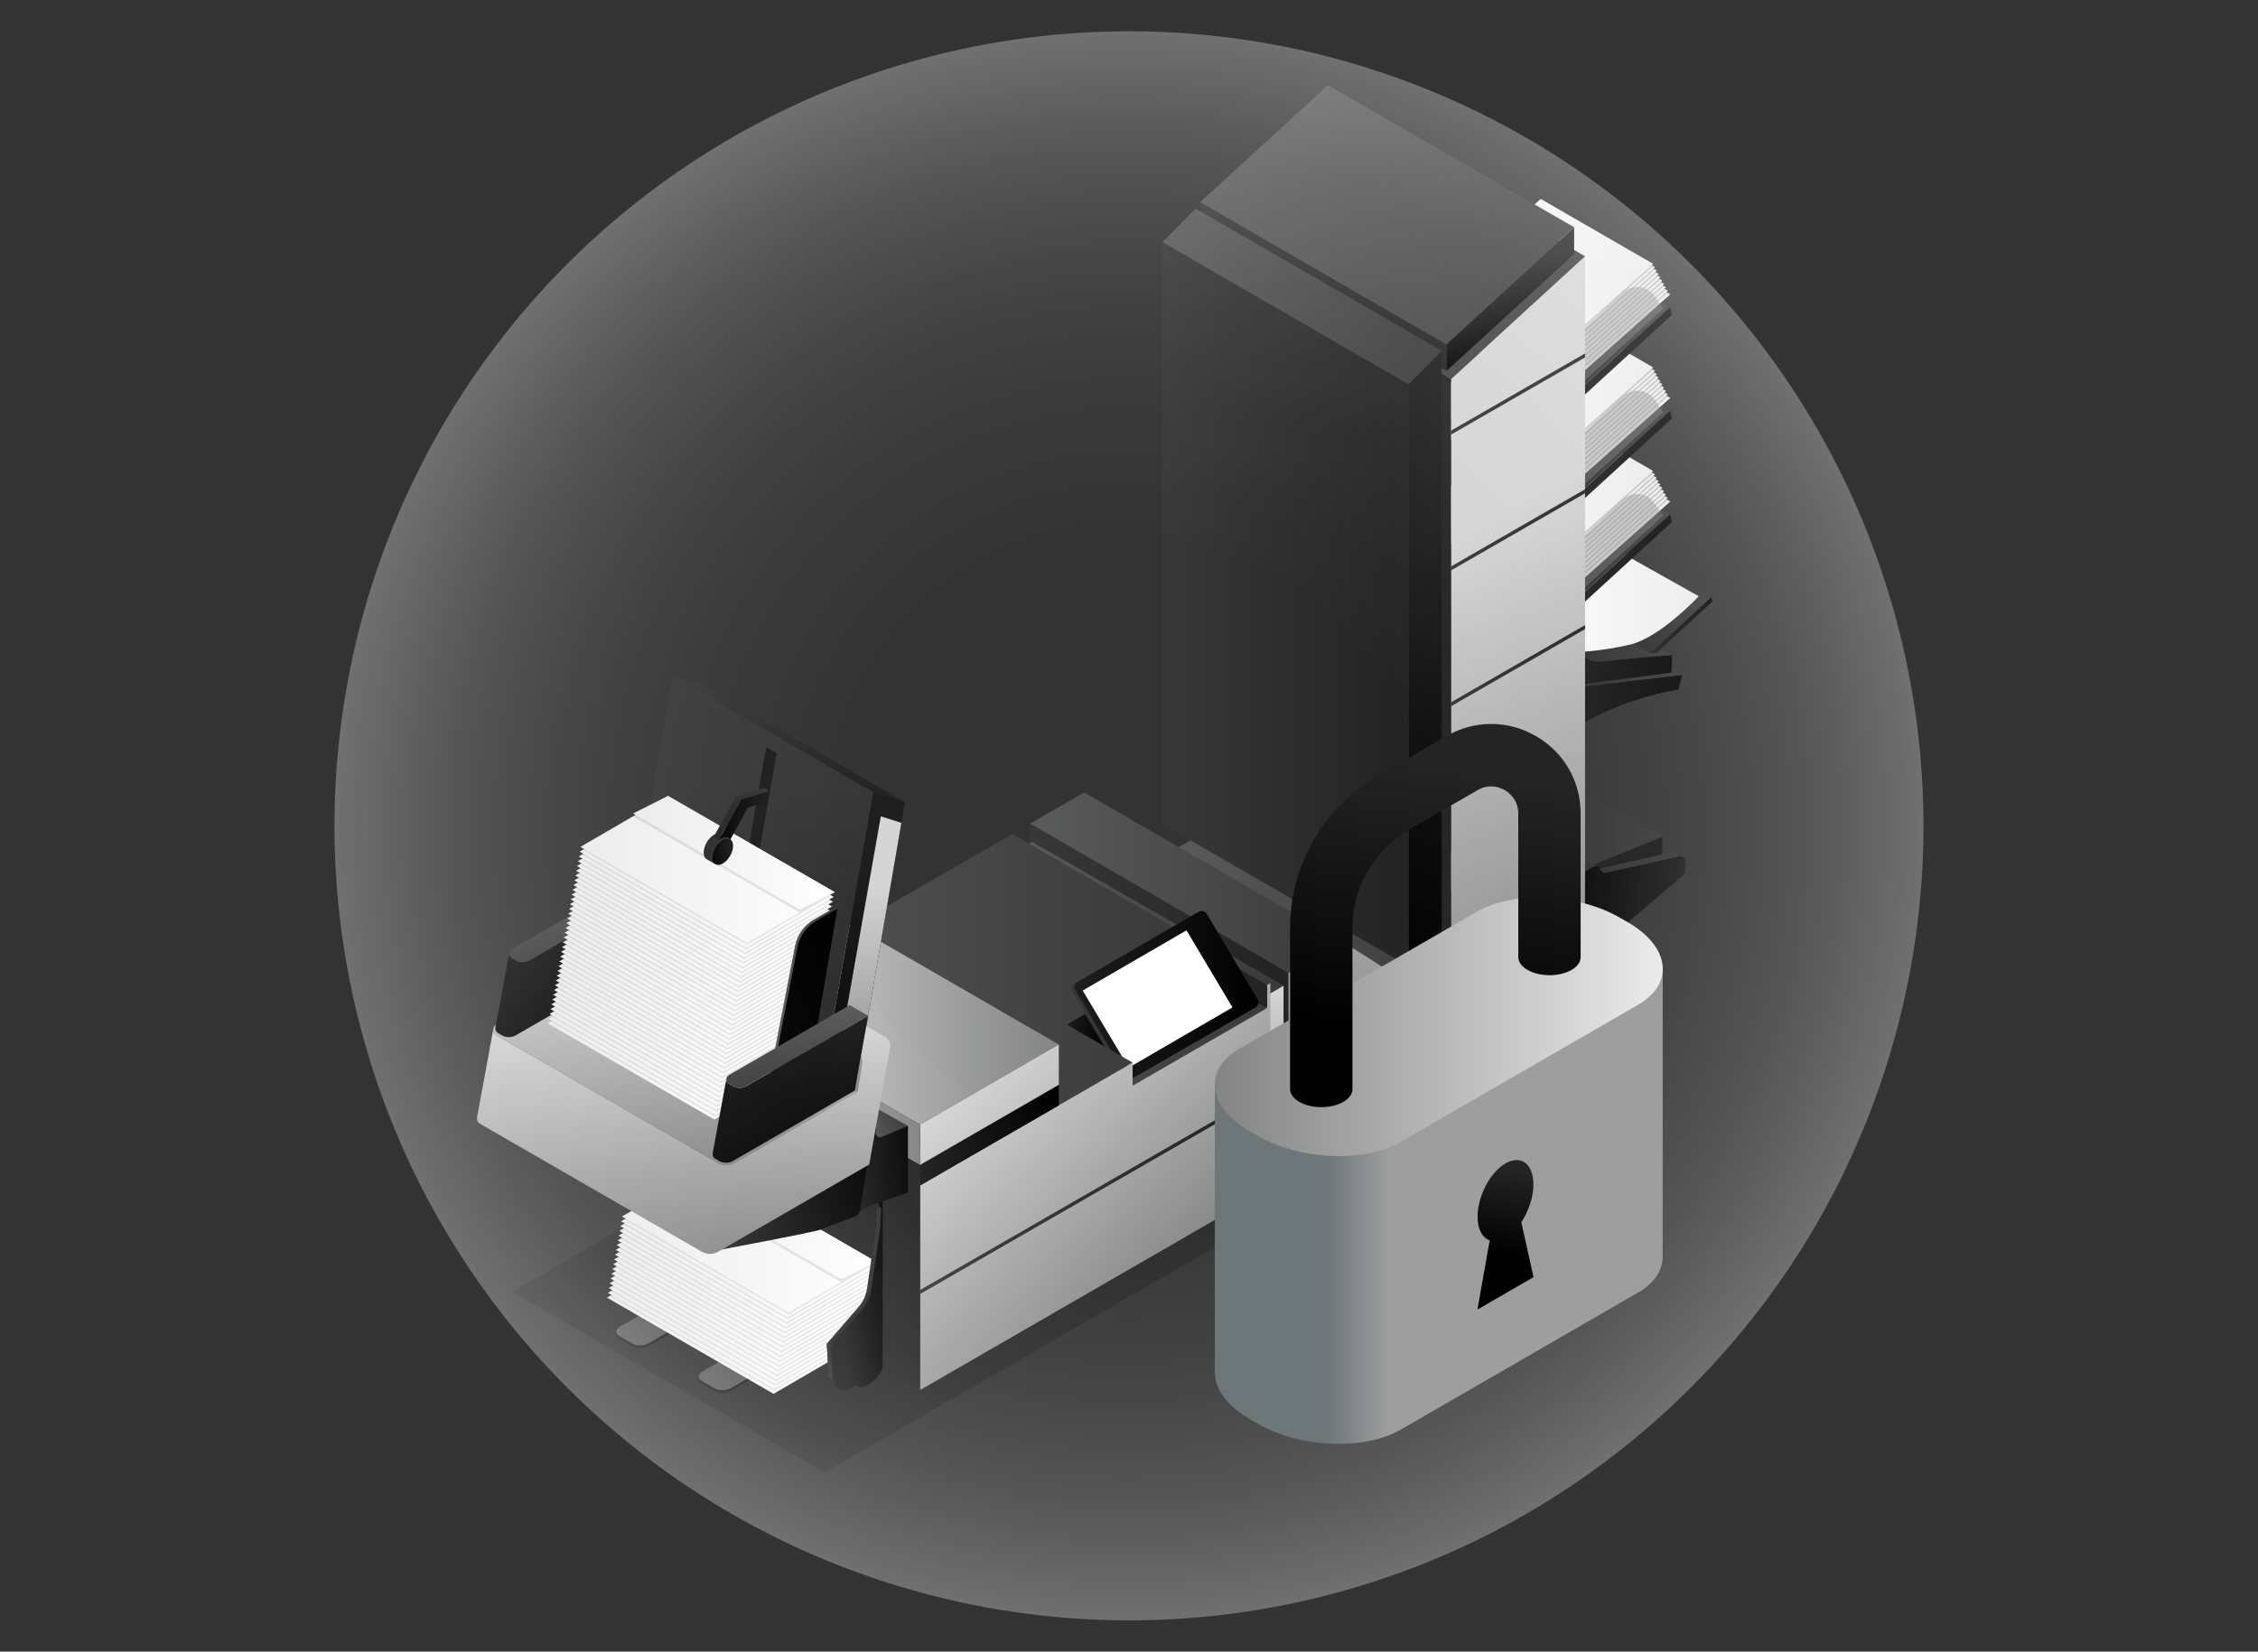 <?xml version="1.0" encoding="UTF-8"?><svg id="Layer_1" xmlns="http://www.w3.org/2000/svg" width="700" height="512" xmlns:xlink="http://www.w3.org/1999/xlink" viewBox="0 0 700 512"><rect x="0" y="0" width="700" height="512" fill="#333333" stroke="none"/><defs><style>.cls-1{fill:url(#linear-gradient-38);}.cls-1,.cls-2,.cls-3,.cls-4,.cls-5,.cls-6,.cls-7,.cls-8,.cls-9,.cls-10,.cls-11,.cls-12,.cls-13,.cls-14,.cls-15,.cls-16,.cls-17,.cls-18,.cls-19,.cls-20,.cls-21,.cls-22,.cls-23,.cls-24,.cls-25,.cls-26,.cls-27,.cls-28,.cls-29,.cls-30,.cls-31,.cls-32,.cls-33,.cls-34,.cls-35,.cls-36,.cls-37,.cls-38,.cls-39,.cls-40,.cls-41,.cls-42,.cls-43,.cls-44,.cls-45,.cls-46,.cls-47,.cls-48,.cls-49,.cls-50,.cls-51,.cls-52,.cls-53,.cls-54,.cls-55,.cls-56,.cls-57,.cls-58,.cls-59,.cls-60,.cls-61,.cls-62,.cls-63,.cls-64,.cls-65,.cls-66,.cls-67,.cls-68,.cls-69,.cls-70,.cls-71,.cls-72,.cls-73,.cls-74,.cls-75,.cls-76,.cls-77,.cls-78,.cls-79,.cls-80,.cls-81,.cls-82,.cls-83,.cls-84,.cls-85,.cls-86,.cls-87,.cls-88,.cls-89,.cls-90,.cls-91,.cls-92,.cls-93,.cls-94,.cls-95,.cls-96,.cls-97,.cls-98,.cls-99,.cls-100,.cls-101,.cls-102,.cls-103,.cls-104,.cls-105,.cls-106,.cls-107,.cls-108,.cls-109,.cls-110,.cls-111,.cls-112,.cls-113,.cls-114,.cls-115,.cls-116,.cls-117,.cls-118,.cls-119,.cls-120,.cls-121,.cls-122,.cls-123,.cls-124,.cls-125,.cls-126,.cls-127,.cls-128,.cls-129,.cls-130,.cls-131,.cls-132,.cls-133,.cls-134,.cls-135,.cls-136,.cls-137,.cls-138,.cls-139,.cls-140,.cls-141,.cls-142,.cls-143,.cls-144,.cls-145,.cls-146,.cls-147,.cls-148,.cls-149,.cls-150,.cls-151,.cls-152,.cls-153,.cls-154,.cls-155,.cls-156,.cls-157,.cls-158,.cls-159,.cls-160,.cls-161,.cls-162,.cls-163,.cls-164,.cls-165,.cls-166,.cls-167,.cls-168,.cls-169,.cls-170,.cls-171,.cls-172,.cls-173,.cls-174,.cls-175,.cls-176,.cls-177,.cls-178,.cls-179,.cls-180,.cls-181,.cls-182,.cls-183,.cls-184,.cls-185,.cls-186,.cls-187,.cls-188{stroke-width:0px;}.cls-2{fill:url(#linear-gradient-12);}.cls-3{fill:url(#linear-gradient-127);}.cls-4{fill:url(#linear-gradient-159);}.cls-5{fill:url(#linear-gradient-17);}.cls-6{fill:url(#linear-gradient-132);}.cls-7{fill:url(#linear-gradient-88);}.cls-8{fill:url(#linear-gradient-19);}.cls-9{fill:url(#linear-gradient-33);}.cls-10{fill:url(#linear-gradient);}.cls-11{fill:url(#linear-gradient-175);}.cls-12{fill:url(#linear-gradient-62);}.cls-13{fill:url(#linear-gradient-137);}.cls-14{fill:url(#linear-gradient-92);}.cls-15{fill:url(#linear-gradient-98);}.cls-16{fill:url(#linear-gradient-139);}.cls-17{fill:url(#linear-gradient-67);}.cls-18{fill:url(#linear-gradient-167);}.cls-19{fill:url(#linear-gradient-153);}.cls-20{fill:url(#linear-gradient-57);}.cls-21{fill:url(#linear-gradient-138);}.cls-22{fill:url(#linear-gradient-149);}.cls-23{fill:url(#linear-gradient-21);}.cls-24{fill:url(#linear-gradient-6);}.cls-25{fill:url(#linear-gradient-157);}.cls-26{fill:url(#linear-gradient-76);}.cls-27{fill:url(#linear-gradient-181);}.cls-28{fill:url(#linear-gradient-124);}.cls-29{fill:url(#linear-gradient-160);}.cls-30{fill:url(#linear-gradient-136);}.cls-31{fill:url(#linear-gradient-42);}.cls-33{fill:url(#linear-gradient-104);}.cls-34{fill:url(#linear-gradient-95);}.cls-35{fill:url(#linear-gradient-15);}.cls-36{fill:url(#linear-gradient-11);}.cls-37{fill:url(#linear-gradient-106);}.cls-38{fill:url(#linear-gradient-101);}.cls-39{fill:url(#linear-gradient-81);}.cls-40{fill:url(#linear-gradient-73);}.cls-41{fill:url(#linear-gradient-91);}.cls-42{fill:url(#linear-gradient-151);}.cls-43{fill:url(#linear-gradient-5);}.cls-44{fill:#7f7f7f;opacity:.4;}.cls-45{fill:url(#linear-gradient-164);}.cls-46{fill:url(#linear-gradient-133);}.cls-47{fill:url(#linear-gradient-179);}.cls-48{fill:url(#linear-gradient-31);}.cls-49{fill:url(#linear-gradient-103);}.cls-50{fill:url(#linear-gradient-71);}.cls-51{fill:url(#linear-gradient-58);}.cls-52{fill:url(#linear-gradient-63);}.cls-53{fill:url(#linear-gradient-154);}.cls-54{fill:url(#linear-gradient-34);}.cls-55{opacity:.2;}.cls-56{fill:url(#linear-gradient-122);}.cls-57{fill:url(#linear-gradient-96);}.cls-58{fill:url(#linear-gradient-170);}.cls-59{fill:url(#linear-gradient-165);}.cls-60{fill:url(#linear-gradient-130);}.cls-61{fill:url(#linear-gradient-120);}.cls-62{fill:url(#linear-gradient-41);}.cls-63{fill:url(#linear-gradient-89);}.cls-64{fill:url(#linear-gradient-40);}.cls-65{fill:url(#linear-gradient-147);}.cls-66{fill:url(#linear-gradient-66);}.cls-67{fill:url(#linear-gradient-126);}.cls-68{fill:url(#linear-gradient-13);}.cls-69{fill:url(#linear-gradient-23);}.cls-70{fill:url(#linear-gradient-25);}.cls-71{fill:url(#linear-gradient-43);}.cls-72{fill:url(#linear-gradient-16);}.cls-73{fill:url(#linear-gradient-22);}.cls-74{fill:url(#linear-gradient-54);}.cls-75{fill:url(#linear-gradient-55);}.cls-76{fill:#fff;}.cls-77{fill:url(#linear-gradient-110);}.cls-78{fill:url(#linear-gradient-141);}.cls-79{fill:url(#linear-gradient-35);}.cls-80{fill:url(#linear-gradient-50);}.cls-81{fill:url(#linear-gradient-32);}.cls-82{fill:url(#linear-gradient-60);}.cls-83{fill:url(#linear-gradient-59);}.cls-84{fill:url(#linear-gradient-20);}.cls-85{fill:url(#linear-gradient-14);}.cls-86{fill:url(#linear-gradient-2);}.cls-87{fill:url(#linear-gradient-156);}.cls-88{fill:url(#linear-gradient-146);}.cls-89{fill:url(#linear-gradient-52);}.cls-90{fill:url(#linear-gradient-45);}.cls-91{fill:url(#linear-gradient-93);}.cls-92{fill:url(#linear-gradient-172);}.cls-93{fill:url(#linear-gradient-163);}.cls-94{fill:url(#linear-gradient-7);}.cls-95{fill:url(#linear-gradient-39);}.cls-96{fill:url(#linear-gradient-3);}.cls-97{fill:url(#linear-gradient-148);}.cls-98{fill:url(#linear-gradient-77);}.cls-99{fill:url(#linear-gradient-119);}.cls-100{fill:url(#linear-gradient-69);}.cls-189{opacity:.1;}.cls-101{fill:url(#linear-gradient-143);}.cls-102{fill:url(#linear-gradient-125);}.cls-103{fill:url(#linear-gradient-94);}.cls-104{fill:url(#linear-gradient-9);}.cls-105{fill:url(#linear-gradient-27);}.cls-106{fill:url(#radial-gradient);}.cls-107{fill:url(#linear-gradient-134);}.cls-108{fill:url(#linear-gradient-152);}.cls-109{fill:url(#linear-gradient-100);}.cls-110{fill:url(#linear-gradient-162);}.cls-111{fill:url(#linear-gradient-131);}.cls-112{fill:url(#linear-gradient-183);}.cls-113{fill:url(#linear-gradient-82);}.cls-114{fill:url(#linear-gradient-105);}.cls-115{fill:url(#linear-gradient-83);}.cls-116{fill:url(#linear-gradient-142);}.cls-117{fill:url(#linear-gradient-155);}.cls-118{fill:url(#linear-gradient-53);}.cls-119{fill:url(#linear-gradient-90);}.cls-120{fill:url(#linear-gradient-178);}.cls-121{fill:url(#linear-gradient-117);}.cls-122{fill:url(#linear-gradient-85);}.cls-123{fill:url(#linear-gradient-65);}.cls-124{fill:url(#linear-gradient-36);}.cls-125{fill:url(#linear-gradient-180);}.cls-126{fill:url(#linear-gradient-48);}.cls-127{fill:url(#linear-gradient-49);}.cls-128{fill:url(#linear-gradient-161);}.cls-129{fill:url(#linear-gradient-8);}.cls-130{fill:url(#linear-gradient-47);}.cls-131{fill:url(#linear-gradient-173);}.cls-132{fill:url(#linear-gradient-24);}.cls-133{fill:url(#linear-gradient-26);}.cls-134{fill:url(#linear-gradient-61);}.cls-135{fill:url(#linear-gradient-114);}.cls-136{fill:url(#linear-gradient-18);}.cls-137{fill:url(#linear-gradient-51);}.cls-138{fill:url(#linear-gradient-30);}.cls-139{fill:url(#linear-gradient-121);}.cls-140{fill:url(#linear-gradient-44);}.cls-141{fill:url(#linear-gradient-84);}.cls-142{fill:url(#linear-gradient-97);}.cls-143{fill:url(#linear-gradient-68);}.cls-144{fill:url(#linear-gradient-129);}.cls-145{fill:url(#linear-gradient-72);}.cls-146{fill:url(#linear-gradient-29);}.cls-147{fill:url(#linear-gradient-46);}.cls-148{fill:url(#linear-gradient-140);}.cls-149{fill:url(#linear-gradient-168);}.cls-150{fill:url(#linear-gradient-171);}.cls-151{fill:url(#linear-gradient-64);}.cls-152{fill:url(#linear-gradient-107);}.cls-153{fill:url(#linear-gradient-109);}.cls-154{fill:url(#linear-gradient-145);}.cls-155{fill:url(#linear-gradient-113);}.cls-156{fill:url(#linear-gradient-182);}.cls-157{fill:url(#linear-gradient-28);}.cls-158{fill:url(#linear-gradient-56);}.cls-159{fill:url(#linear-gradient-99);}.cls-160{fill:url(#linear-gradient-10);}.cls-161{fill:url(#linear-gradient-150);}.cls-162{fill:url(#linear-gradient-174);}.cls-163{fill:url(#linear-gradient-87);}.cls-164{fill:url(#linear-gradient-70);}.cls-165{fill:url(#linear-gradient-78);}.cls-166{fill:url(#linear-gradient-86);}.cls-167{fill:url(#linear-gradient-74);}.cls-168{fill:url(#linear-gradient-177);}.cls-169{fill:url(#linear-gradient-169);}.cls-170{fill:url(#linear-gradient-102);}.cls-171{fill:url(#linear-gradient-4);}.cls-172{fill:url(#linear-gradient-118);}.cls-173{fill:url(#linear-gradient-112);}.cls-174{fill:url(#linear-gradient-123);}.cls-175{fill:url(#linear-gradient-176);}.cls-176{fill:url(#linear-gradient-128);}.cls-177{fill:url(#linear-gradient-37);}.cls-178{fill:url(#linear-gradient-166);}.cls-179{fill:url(#linear-gradient-80);}.cls-180{fill:url(#linear-gradient-115);}.cls-181{fill:url(#linear-gradient-135);}.cls-182{fill:url(#linear-gradient-158);}.cls-183{fill:url(#linear-gradient-116);}.cls-184{fill:url(#linear-gradient-79);}.cls-185{fill:url(#linear-gradient-111);}.cls-186{fill:url(#linear-gradient-108);}.cls-187{fill:url(#linear-gradient-144);}.cls-188{fill:url(#linear-gradient-75);}</style><linearGradient id="linear-gradient" x1="481.13" y1="1193.02" x2="521.48" y2="1193.02" gradientTransform="translate(0 -690.07) rotate(-30) scale(1.15 .87) skewX(-23.41)" gradientUnits="userSpaceOnUse"><stop offset="0" stop-color="#1e1e1f"/><stop offset="1" stop-color="#000"/></linearGradient><linearGradient id="linear-gradient-2" x1="448.27" y1="202.08" x2="521.48" y2="202.08" gradientUnits="userSpaceOnUse"><stop offset=".07" stop-color="#242425"/><stop offset="1" stop-color="#383839"/></linearGradient><linearGradient id="linear-gradient-3" x1="464.36" y1="195.12" x2="518.39" y2="195.12" xlink:href="#linear-gradient-2"/><linearGradient id="linear-gradient-4" x1="481.01" y1="1181.29" x2="518.39" y2="1181.29" xlink:href="#linear-gradient"/><linearGradient id="linear-gradient-5" x1="392.21" y1="245.04" x2="515.29" y2="245.04" xlink:href="#linear-gradient-2"/><linearGradient id="linear-gradient-6" x1="485.17" y1="265.19" x2="547.8" y2="332.29" gradientTransform="matrix(1,0,0,1,0,0)" xlink:href="#linear-gradient"/><linearGradient id="linear-gradient-7" x1="392.21" y1="260.03" x2="472.26" y2="260.03" gradientUnits="userSpaceOnUse"><stop offset="0" stop-color="#d5d5d5"/><stop offset="1" stop-color="#838484"/></linearGradient><linearGradient id="linear-gradient-8" x1="521.44" y1="265.33" x2="471.91" y2="293.92" gradientUnits="userSpaceOnUse"><stop offset="0" stop-color="#383839"/><stop offset=".93" stop-color="#242425"/></linearGradient><linearGradient id="linear-gradient-9" x1="522.36" y1="1288.22" x2="480.72" y2="1288.22" gradientTransform="translate(0 -719.22) rotate(-30) scale(1.15 .87) skewX(-23.41)" xlink:href="#linear-gradient"/><linearGradient id="linear-gradient-10" x1="192.75" y1="417.02" x2="238.88" y2="390.38" gradientTransform="matrix(1,0,0,1,0,0)" xlink:href="#linear-gradient"/><linearGradient id="linear-gradient-11" x1="192.74" y1="416.1" x2="238.88" y2="389.45" gradientUnits="userSpaceOnUse"><stop offset="0" stop-color="#5a5b5b"/><stop offset="1" stop-color="#3a3a3a"/></linearGradient><linearGradient id="linear-gradient-12" x1="218.31" y1="430.9" x2="264.44" y2="404.26" gradientTransform="matrix(1,0,0,1,0,0)" xlink:href="#linear-gradient"/><linearGradient id="linear-gradient-13" x1="218.3" y1="429.97" x2="264.44" y2="403.33" xlink:href="#linear-gradient-11"/><linearGradient id="linear-gradient-14" x1="364.11" y1="284.85" x2="449.82" y2="284.85" xlink:href="#linear-gradient-11"/><linearGradient id="linear-gradient-15" x1="511.58" y1="193.76" x2="530.84" y2="193.76" gradientTransform="matrix(1,0,0,1,0,0)" xlink:href="#linear-gradient"/><linearGradient id="linear-gradient-16" x1="490" y1="196.13" x2="525.17" y2="175.82" xlink:href="#linear-gradient-2"/><linearGradient id="linear-gradient-17" x1="468.97" y1="186.27" x2="526.63" y2="186.27" gradientUnits="userSpaceOnUse"><stop offset="0" stop-color="#fff"/><stop offset="1" stop-color="#ebebeb"/></linearGradient><linearGradient id="linear-gradient-18" x1="484.9" y1="1158.02" x2="518.29" y2="1158.02" xlink:href="#linear-gradient"/><linearGradient id="linear-gradient-19" x1="459.54" y1="180.7" x2="512.4" y2="150.17" xlink:href="#linear-gradient-2"/><linearGradient id="linear-gradient-20" x1="447.28" y1="161.27" x2="517.81" y2="161.27" xlink:href="#linear-gradient-17"/><linearGradient id="linear-gradient-21" x1="446.53" y1="160.12" x2="517.06" y2="160.12" xlink:href="#linear-gradient-17"/><linearGradient id="linear-gradient-22" x1="445.96" y1="159.08" x2="516.49" y2="159.08" xlink:href="#linear-gradient-17"/><linearGradient id="linear-gradient-23" x1="445.4" y1="158.05" x2="515.92" y2="158.05" xlink:href="#linear-gradient-17"/><linearGradient id="linear-gradient-24" x1="444.83" y1="157.01" x2="515.36" y2="157.01" xlink:href="#linear-gradient-17"/><linearGradient id="linear-gradient-25" x1="444.26" y1="155.97" x2="514.79" y2="155.97" xlink:href="#linear-gradient-17"/><linearGradient id="linear-gradient-26" x1="443.69" y1="154.94" x2="514.22" y2="154.94" xlink:href="#linear-gradient-17"/><linearGradient id="linear-gradient-27" x1="443.13" y1="153.9" x2="513.65" y2="153.9" xlink:href="#linear-gradient-17"/><linearGradient id="linear-gradient-28" x1="442.56" y1="152.86" x2="513.09" y2="152.86" xlink:href="#linear-gradient-17"/><linearGradient id="linear-gradient-29" x1="441.99" y1="151.83" x2="512.52" y2="151.83" xlink:href="#linear-gradient-17"/><linearGradient id="linear-gradient-30" x1="484.9" y1="1125.91" x2="518.29" y2="1125.91" xlink:href="#linear-gradient"/><linearGradient id="linear-gradient-31" x1="459.54" y1="148.59" x2="512.4" y2="118.07" xlink:href="#linear-gradient-2"/><linearGradient id="linear-gradient-32" x1="447.28" y1="129.16" x2="517.81" y2="129.16" xlink:href="#linear-gradient-17"/><linearGradient id="linear-gradient-33" x1="446.53" y1="128.01" x2="517.06" y2="128.01" xlink:href="#linear-gradient-17"/><linearGradient id="linear-gradient-34" x1="445.96" y1="126.98" x2="516.49" y2="126.98" xlink:href="#linear-gradient-17"/><linearGradient id="linear-gradient-35" x1="445.4" y1="125.94" x2="515.92" y2="125.94" xlink:href="#linear-gradient-17"/><linearGradient id="linear-gradient-36" x1="444.83" y1="124.9" x2="515.36" y2="124.9" xlink:href="#linear-gradient-17"/><linearGradient id="linear-gradient-37" x1="444.26" y1="123.87" x2="514.79" y2="123.87" xlink:href="#linear-gradient-17"/><linearGradient id="linear-gradient-38" x1="443.69" y1="122.83" x2="514.22" y2="122.83" xlink:href="#linear-gradient-17"/><linearGradient id="linear-gradient-39" x1="443.13" y1="121.79" x2="513.65" y2="121.79" xlink:href="#linear-gradient-17"/><linearGradient id="linear-gradient-40" x1="442.56" y1="120.76" x2="513.09" y2="120.76" xlink:href="#linear-gradient-17"/><linearGradient id="linear-gradient-41" x1="441.99" y1="119.72" x2="512.52" y2="119.72" xlink:href="#linear-gradient-17"/><linearGradient id="linear-gradient-42" x1="484.9" y1="1093.81" x2="518.29" y2="1093.81" xlink:href="#linear-gradient"/><linearGradient id="linear-gradient-43" x1="459.54" y1="116.48" x2="512.4" y2="85.96" xlink:href="#linear-gradient-2"/><linearGradient id="linear-gradient-44" x1="447.28" y1="97.05" x2="517.81" y2="97.05" xlink:href="#linear-gradient-17"/><linearGradient id="linear-gradient-45" x1="446.53" y1="95.91" x2="517.06" y2="95.91" xlink:href="#linear-gradient-17"/><linearGradient id="linear-gradient-46" x1="445.96" y1="94.87" x2="516.49" y2="94.87" xlink:href="#linear-gradient-17"/><linearGradient id="linear-gradient-47" x1="445.4" y1="93.83" x2="515.92" y2="93.83" xlink:href="#linear-gradient-17"/><linearGradient id="linear-gradient-48" x1="444.83" y1="92.8" x2="515.36" y2="92.8" xlink:href="#linear-gradient-17"/><linearGradient id="linear-gradient-49" x1="444.26" y1="91.76" x2="514.79" y2="91.76" xlink:href="#linear-gradient-17"/><linearGradient id="linear-gradient-50" x1="443.69" y1="90.72" x2="514.22" y2="90.72" xlink:href="#linear-gradient-17"/><linearGradient id="linear-gradient-51" x1="443.13" y1="89.69" x2="513.65" y2="89.69" xlink:href="#linear-gradient-17"/><linearGradient id="linear-gradient-52" x1="442.56" y1="88.65" x2="513.09" y2="88.65" xlink:href="#linear-gradient-17"/><linearGradient id="linear-gradient-53" x1="441.99" y1="87.62" x2="512.52" y2="87.62" xlink:href="#linear-gradient-17"/><linearGradient id="linear-gradient-54" x1="422.84" y1="181.71" x2="495.84" y2="312.91" xlink:href="#linear-gradient-7"/><linearGradient id="linear-gradient-55" x1="319.33" y1="310.17" x2="399.39" y2="310.17" xlink:href="#linear-gradient-8"/><linearGradient id="linear-gradient-56" x1="319.33" y1="273.61" x2="416.16" y2="273.61" xlink:href="#linear-gradient-11"/><linearGradient id="linear-gradient-57" x1="393.8" y1="306.96" x2="396.2" y2="363.88" xlink:href="#linear-gradient-7"/><linearGradient id="linear-gradient-58" x1="392.18" y1="335.6" x2="397.91" y2="335.6" xlink:href="#linear-gradient-8"/><linearGradient id="linear-gradient-59" x1="314.22" y1="284.93" x2="397.91" y2="284.93" xlink:href="#linear-gradient-11"/><linearGradient id="linear-gradient-60" x1="271.07" y1="301.41" x2="392.86" y2="301.41" xlink:href="#linear-gradient-11"/><linearGradient id="linear-gradient-61" x1="312.8" y1="285.79" x2="392.86" y2="285.79" xlink:href="#linear-gradient-8"/><linearGradient id="linear-gradient-62" x1="312.8" y1="281.94" x2="393.82" y2="281.94" xlink:href="#linear-gradient-11"/><linearGradient id="linear-gradient-63" x1="332.03" y1="308.87" x2="389.06" y2="308.87" xlink:href="#linear-gradient-8"/><linearGradient id="linear-gradient-64" x1="333.08" y1="308.35" x2="390.11" y2="308.35" gradientTransform="matrix(1,0,0,1,0,0)" xlink:href="#linear-gradient"/><linearGradient id="linear-gradient-65" x1="205.16" y1="313.01" x2="363.51" y2="313.01" xlink:href="#linear-gradient-11"/><linearGradient id="linear-gradient-66" x1="305.43" y1="331.32" x2="363.91" y2="393.97" xlink:href="#linear-gradient-7"/><linearGradient id="linear-gradient-67" x1="369.76" y1="188.81" x2="449.82" y2="188.81" xlink:href="#linear-gradient-8"/><linearGradient id="linear-gradient-68" x1="369.76" y1="75.36" x2="491.38" y2="75.36" xlink:href="#linear-gradient-11"/><linearGradient id="linear-gradient-69" x1="466.03" y1="88.84" x2="473.05" y2="101.46" gradientTransform="matrix(1,0,0,1,0,0)" xlink:href="#linear-gradient"/><linearGradient id="linear-gradient-70" x1="372.08" y1="88.84" x2="448.39" y2="88.84" xlink:href="#linear-gradient-8"/><linearGradient id="linear-gradient-71" x1="372.08" y1="66.56" x2="488" y2="66.56" xlink:href="#linear-gradient-11"/><linearGradient id="linear-gradient-72" x1="425.25" y1="174.38" x2="486.24" y2="283.98" gradientTransform="matrix(1,0,0,1,0,0)" xlink:href="#linear-gradient"/><linearGradient id="linear-gradient-73" x1="360.37" y1="187.3" x2="436.68" y2="187.3" xlink:href="#linear-gradient-8"/><linearGradient id="linear-gradient-74" x1="360.37" y1="91.9" x2="446.95" y2="91.9" xlink:href="#linear-gradient-11"/><linearGradient id="linear-gradient-75" x1="285.22" y1="369.25" x2="393.83" y2="369.25" xlink:href="#linear-gradient-8"/><linearGradient id="linear-gradient-76" x1="449.82" y1="122.15" x2="491.38" y2="122.15" xlink:href="#linear-gradient-8"/><linearGradient id="linear-gradient-77" x1="449.82" y1="164.26" x2="491.38" y2="164.26" xlink:href="#linear-gradient-8"/><linearGradient id="linear-gradient-78" x1="449.82" y1="206.37" x2="491.38" y2="206.37" xlink:href="#linear-gradient-8"/><linearGradient id="linear-gradient-79" x1="399.39" y1="320.8" x2="444.16" y2="320.8" xlink:href="#linear-gradient-8"/><linearGradient id="linear-gradient-80" x1="205.16" y1="331.94" x2="328.24" y2="331.94" xlink:href="#linear-gradient-8"/><linearGradient id="linear-gradient-81" x1="205.16" y1="325.43" x2="328.24" y2="325.43" xlink:href="#linear-gradient-8"/><linearGradient id="linear-gradient-82" x1="285.22" y1="351.8" x2="328.24" y2="351.8" gradientTransform="matrix(1,0,0,1,0,0)" xlink:href="#linear-gradient"/><linearGradient id="linear-gradient-83" x1="205.16" y1="372.83" x2="285.22" y2="372.83" gradientUnits="userSpaceOnUse"><stop offset="0" stop-color="#383839"/><stop offset="1" stop-color="#272728"/></linearGradient><linearGradient id="linear-gradient-84" x1="205.16" y1="313.09" x2="328.24" y2="313.09" gradientUnits="userSpaceOnUse"><stop offset="0" stop-color="#ebebeb"/><stop offset="1" stop-color="#838484"/></linearGradient><linearGradient id="linear-gradient-85" x1="299.96" y1="335.2" x2="362.59" y2="402.31" xlink:href="#linear-gradient-7"/><linearGradient id="linear-gradient-86" x1="205.16" y1="331.76" x2="285.22" y2="331.76" xlink:href="#linear-gradient-7"/><linearGradient id="linear-gradient-87" x1="330.69" y1="319.34" x2="342.34" y2="319.34" gradientTransform="matrix(1,0,0,1,0,0)" xlink:href="#linear-gradient"/><linearGradient id="linear-gradient-88" x1="203.57" y1="363.67" x2="211.55" y2="395.05" xlink:href="#linear-gradient-83"/><linearGradient id="linear-gradient-89" x1="202.27" y1="343.05" x2="211.72" y2="380.18" xlink:href="#linear-gradient-83"/><linearGradient id="linear-gradient-90" x1="197.16" y1="389.45" x2="201.84" y2="386.74" xlink:href="#linear-gradient-83"/><linearGradient id="linear-gradient-91" x1="212.63" y1="335.74" x2="215.41" y2="334.13" xlink:href="#linear-gradient-11"/><linearGradient id="linear-gradient-92" x1="212.18" y1="336.21" x2="213.34" y2="335.54" xlink:href="#linear-gradient-83"/><linearGradient id="linear-gradient-93" x1="213.39" y1="336.89" x2="214.31" y2="340.5" xlink:href="#linear-gradient-83"/><linearGradient id="linear-gradient-94" x1="199.8" y1="1362.06" x2="215.9" y2="1362.06" gradientTransform="translate(0 -874) rotate(-30) scale(1.15 .87) skewX(-23.41)" xlink:href="#linear-gradient"/><linearGradient id="linear-gradient-95" x1="188.16" y1="409.27" x2="266.97" y2="409.27" gradientUnits="userSpaceOnUse"><stop offset="0" stop-color="#ebebeb"/><stop offset="1" stop-color="#fff"/></linearGradient><linearGradient id="linear-gradient-96" x1="188.44" y1="407.79" x2="267.24" y2="407.79" xlink:href="#linear-gradient-95"/><linearGradient id="linear-gradient-97" x1="188.71" y1="406.31" x2="267.52" y2="406.31" xlink:href="#linear-gradient-95"/><linearGradient id="linear-gradient-98" x1="188.99" y1="404.83" x2="267.79" y2="404.83" xlink:href="#linear-gradient-95"/><linearGradient id="linear-gradient-99" x1="189.26" y1="403.35" x2="268.06" y2="403.35" xlink:href="#linear-gradient-95"/><linearGradient id="linear-gradient-100" x1="189.53" y1="401.88" x2="268.34" y2="401.88" xlink:href="#linear-gradient-95"/><linearGradient id="linear-gradient-101" x1="189.8" y1="400.4" x2="268.6" y2="400.4" xlink:href="#linear-gradient-95"/><linearGradient id="linear-gradient-102" x1="190.07" y1="398.92" x2="268.88" y2="398.92" xlink:href="#linear-gradient-95"/><linearGradient id="linear-gradient-103" x1="190.35" y1="397.45" x2="269.15" y2="397.45" xlink:href="#linear-gradient-95"/><linearGradient id="linear-gradient-104" x1="190.62" y1="395.97" x2="269.43" y2="395.97" xlink:href="#linear-gradient-95"/><linearGradient id="linear-gradient-105" x1="190.9" y1="394.49" x2="269.7" y2="394.49" xlink:href="#linear-gradient-95"/><linearGradient id="linear-gradient-106" x1="191.17" y1="393.01" x2="269.97" y2="393.01" xlink:href="#linear-gradient-95"/><linearGradient id="linear-gradient-107" x1="191.44" y1="391.53" x2="270.25" y2="391.53" xlink:href="#linear-gradient-95"/><linearGradient id="linear-gradient-108" x1="191.72" y1="390.05" x2="270.52" y2="390.05" xlink:href="#linear-gradient-95"/><linearGradient id="linear-gradient-109" x1="191.99" y1="388.57" x2="270.8" y2="388.57" xlink:href="#linear-gradient-95"/><linearGradient id="linear-gradient-110" x1="192.27" y1="387.09" x2="271.07" y2="387.09" xlink:href="#linear-gradient-95"/><linearGradient id="linear-gradient-111" x1="192.54" y1="385.61" x2="271.34" y2="385.61" xlink:href="#linear-gradient-95"/><linearGradient id="linear-gradient-112" x1="192.81" y1="384.13" x2="271.62" y2="384.13" xlink:href="#linear-gradient-95"/><linearGradient id="linear-gradient-113" x1="209.14" y1="378.95" x2="271.62" y2="378.95" xlink:href="#linear-gradient-95"/><linearGradient id="linear-gradient-114" x1="261.31" y1="397.71" x2="269.29" y2="429.09" xlink:href="#linear-gradient-83"/><linearGradient id="linear-gradient-115" x1="260.01" y1="377.09" x2="269.46" y2="414.21" xlink:href="#linear-gradient-83"/><linearGradient id="linear-gradient-116" x1="254.9" y1="423.48" x2="259.58" y2="420.78" xlink:href="#linear-gradient-83"/><linearGradient id="linear-gradient-117" x1="270.37" y1="369.78" x2="273.15" y2="368.17" xlink:href="#linear-gradient-11"/><linearGradient id="linear-gradient-118" x1="269.92" y1="370.25" x2="271.08" y2="369.58" xlink:href="#linear-gradient-83"/><linearGradient id="linear-gradient-119" x1="271.13" y1="370.92" x2="272.05" y2="374.54" xlink:href="#linear-gradient-83"/><linearGradient id="linear-gradient-120" x1="257.54" y1="1429.43" x2="273.64" y2="1429.43" gradientTransform="translate(0 -874) rotate(-30) scale(1.15 .87) skewX(-23.41)" xlink:href="#linear-gradient"/><linearGradient id="linear-gradient-121" x1="267.51" y1="352.32" x2="279.41" y2="345.46" xlink:href="#linear-gradient-11"/><linearGradient id="linear-gradient-122" x1="261.82" y1="1429.27" x2="281.47" y2="1429.27" gradientTransform="translate(0 -911.45) rotate(-30) scale(1.15 .87) skewX(-23.41)" xlink:href="#linear-gradient"/><linearGradient id="linear-gradient-123" x1="223.57" y1="1432.99" x2="269.51" y2="1432.99" gradientTransform="translate(0 -911.45) rotate(-30) scale(1.15 .87) skewX(-23.41)" xlink:href="#linear-gradient"/><linearGradient id="linear-gradient-124" x1="267.94" y1="269.17" x2="266.32" y2="346.59" gradientTransform="matrix(1,0,0,1,0,0)" xlink:href="#linear-gradient"/><linearGradient id="linear-gradient-125" x1="269.37" y1="274.13" x2="267.93" y2="343.32" xlink:href="#linear-gradient-7"/><linearGradient id="linear-gradient-126" x1="264.32" y1="324.39" x2="264.02" y2="338.5" gradientUnits="userSpaceOnUse"><stop offset="0" stop-color="#a4a4a4"/><stop offset="1" stop-color="#838484"/></linearGradient><linearGradient id="linear-gradient-127" x1="210.06" y1="296.19" x2="208.7" y2="360.89" xlink:href="#linear-gradient-7"/><linearGradient id="linear-gradient-128" x1="212.32" y1="316.59" x2="210.81" y2="388.5" gradientUnits="userSpaceOnUse"><stop offset="0" stop-color="#d5d5d5"/><stop offset="1" stop-color="#838484"/></linearGradient><linearGradient id="linear-gradient-129" x1="178.13" y1="275.49" x2="177.16" y2="321.92" gradientTransform="matrix(1,0,0,1,0,0)" xlink:href="#linear-gradient"/><linearGradient id="linear-gradient-130" x1="180.1" y1="272.3" x2="179.55" y2="298.65" xlink:href="#linear-gradient-11"/><linearGradient id="linear-gradient-131" x1="232.11" y1="242.5" x2="229.92" y2="348.83" xlink:href="#linear-gradient-83"/><linearGradient id="linear-gradient-132" x1="231.45" y1="255.6" x2="229.81" y2="334.55" gradientTransform="matrix(1,0,0,1,0,0)" xlink:href="#linear-gradient"/><linearGradient id="linear-gradient-133" x1="169.81" y1="324.25" x2="248.61" y2="324.25" xlink:href="#linear-gradient-95"/><linearGradient id="linear-gradient-134" x1="170.09" y1="322.79" x2="248.89" y2="322.79" xlink:href="#linear-gradient-95"/><linearGradient id="linear-gradient-135" x1="170.36" y1="321.31" x2="249.17" y2="321.31" xlink:href="#linear-gradient-95"/><linearGradient id="linear-gradient-136" x1="170.64" y1="319.84" x2="249.44" y2="319.84" xlink:href="#linear-gradient-95"/><linearGradient id="linear-gradient-137" x1="170.91" y1="318.36" x2="249.71" y2="318.36" xlink:href="#linear-gradient-95"/><linearGradient id="linear-gradient-138" x1="171.18" y1="316.88" x2="249.99" y2="316.88" xlink:href="#linear-gradient-95"/><linearGradient id="linear-gradient-139" x1="171.46" y1="315.4" x2="250.26" y2="315.4" xlink:href="#linear-gradient-95"/><linearGradient id="linear-gradient-140" x1="171.73" y1="313.92" x2="250.54" y2="313.92" xlink:href="#linear-gradient-95"/><linearGradient id="linear-gradient-141" x1="172.01" y1="312.44" x2="250.81" y2="312.44" xlink:href="#linear-gradient-95"/><linearGradient id="linear-gradient-142" x1="172.28" y1="310.96" x2="251.08" y2="310.96" xlink:href="#linear-gradient-95"/><linearGradient id="linear-gradient-143" x1="172.55" y1="309.48" x2="251.36" y2="309.48" xlink:href="#linear-gradient-95"/><linearGradient id="linear-gradient-144" x1="172.83" y1="308" x2="251.63" y2="308" xlink:href="#linear-gradient-95"/><linearGradient id="linear-gradient-145" x1="173.1" y1="306.52" x2="251.91" y2="306.52" xlink:href="#linear-gradient-95"/><linearGradient id="linear-gradient-146" x1="173.38" y1="305.04" x2="252.18" y2="305.04" xlink:href="#linear-gradient-95"/><linearGradient id="linear-gradient-147" x1="173.65" y1="303.56" x2="252.45" y2="303.56" xlink:href="#linear-gradient-95"/><linearGradient id="linear-gradient-148" x1="173.92" y1="302.08" x2="252.73" y2="302.08" xlink:href="#linear-gradient-95"/><linearGradient id="linear-gradient-149" x1="174.2" y1="300.61" x2="253" y2="300.61" xlink:href="#linear-gradient-95"/><linearGradient id="linear-gradient-150" x1="174.47" y1="299.13" x2="253.28" y2="299.13" xlink:href="#linear-gradient-95"/><linearGradient id="linear-gradient-151" x1="174.75" y1="297.65" x2="253.55" y2="297.65" xlink:href="#linear-gradient-95"/><linearGradient id="linear-gradient-152" x1="175.02" y1="296.17" x2="253.82" y2="296.17" xlink:href="#linear-gradient-95"/><linearGradient id="linear-gradient-153" x1="175.29" y1="294.69" x2="254.1" y2="294.69" xlink:href="#linear-gradient-95"/><linearGradient id="linear-gradient-154" x1="175.57" y1="293.21" x2="254.37" y2="293.21" xlink:href="#linear-gradient-95"/><linearGradient id="linear-gradient-155" x1="175.84" y1="291.73" x2="254.65" y2="291.73" xlink:href="#linear-gradient-95"/><linearGradient id="linear-gradient-156" x1="176.12" y1="290.25" x2="254.92" y2="290.25" xlink:href="#linear-gradient-95"/><linearGradient id="linear-gradient-157" x1="176.39" y1="288.77" x2="255.19" y2="288.77" xlink:href="#linear-gradient-95"/><linearGradient id="linear-gradient-158" x1="176.66" y1="287.29" x2="255.47" y2="287.29" xlink:href="#linear-gradient-95"/><linearGradient id="linear-gradient-159" x1="176.93" y1="285.82" x2="255.73" y2="285.82" xlink:href="#linear-gradient-95"/><linearGradient id="linear-gradient-160" x1="177.2" y1="284.34" x2="256.01" y2="284.34" xlink:href="#linear-gradient-95"/><linearGradient id="linear-gradient-161" x1="177.48" y1="282.86" x2="256.28" y2="282.86" xlink:href="#linear-gradient-95"/><linearGradient id="linear-gradient-162" x1="177.75" y1="281.38" x2="256.56" y2="281.38" xlink:href="#linear-gradient-95"/><linearGradient id="linear-gradient-163" x1="178.03" y1="279.9" x2="256.83" y2="279.9" xlink:href="#linear-gradient-95"/><linearGradient id="linear-gradient-164" x1="178.3" y1="278.42" x2="257.1" y2="278.42" xlink:href="#linear-gradient-95"/><linearGradient id="linear-gradient-165" x1="178.57" y1="276.95" x2="257.38" y2="276.95" xlink:href="#linear-gradient-95"/><linearGradient id="linear-gradient-166" x1="178.85" y1="275.47" x2="257.65" y2="275.47" xlink:href="#linear-gradient-95"/><linearGradient id="linear-gradient-167" x1="179.12" y1="273.99" x2="257.92" y2="273.99" xlink:href="#linear-gradient-95"/><linearGradient id="linear-gradient-168" x1="179.4" y1="272.51" x2="258.2" y2="272.51" xlink:href="#linear-gradient-95"/><linearGradient id="linear-gradient-169" x1="179.67" y1="271.03" x2="258.47" y2="271.03" xlink:href="#linear-gradient-95"/><linearGradient id="linear-gradient-170" x1="179.94" y1="269.55" x2="258.75" y2="269.55" xlink:href="#linear-gradient-95"/><linearGradient id="linear-gradient-171" x1="196.27" y1="264.36" x2="258.75" y2="264.36" xlink:href="#linear-gradient-95"/><linearGradient id="linear-gradient-172" x1="238.44" y1="307.85" x2="259.59" y2="307.85" xlink:href="#linear-gradient-11"/><linearGradient id="linear-gradient-173" x1="245.47" y1="314.43" x2="244.5" y2="360.87" gradientTransform="matrix(1,0,0,1,0,0)" xlink:href="#linear-gradient"/><linearGradient id="linear-gradient-174" x1="247.43" y1="311.25" x2="246.88" y2="337.59" xlink:href="#linear-gradient-11"/><linearGradient id="linear-gradient-175" x1="244.97" y1="210.3" x2="244.18" y2="247.92" xlink:href="#linear-gradient-8"/><linearGradient id="linear-gradient-176" x1="-3545.89" y1="263.12" x2="-3537.69" y2="263.12" gradientTransform="translate(-3319.54) rotate(-180) scale(1 -1)" xlink:href="#linear-gradient-83"/><linearGradient id="linear-gradient-177" x1="-3546.8" y1="264.04" x2="-3540.43" y2="264.04" gradientTransform="translate(-3319.54) rotate(-180) scale(1 -1)" xlink:href="#linear-gradient"/><linearGradient id="linear-gradient-178" x1="238.51" y1="252.77" x2="222.91" y2="252.77" gradientTransform="matrix(1,0,0,1,0,0)" xlink:href="#linear-gradient"/><linearGradient id="linear-gradient-179" x1="238.51" y1="252.29" x2="221.26" y2="252.29" xlink:href="#linear-gradient-8"/><radialGradient id="radial-gradient" cx="350" cy="256" fx="350" fy="256" r="246.3" gradientTransform="translate(283.53 -172.51) rotate(45)" gradientUnits="userSpaceOnUse"><stop offset="0" stop-color="#fff" stop-opacity="0"/><stop offset=".36" stop-color="#fff" stop-opacity="0"/><stop offset=".56" stop-color="#fff" stop-opacity=".04"/><stop offset=".71" stop-color="#fff" stop-opacity=".09"/><stop offset=".85" stop-color="#fff" stop-opacity=".17"/><stop offset=".97" stop-color="#fff" stop-opacity=".27"/><stop offset="1" stop-color="#fff" stop-opacity=".3"/></radialGradient><linearGradient id="linear-gradient-180" x1="428.25" y1="373.75" x2="567.11" y2="373.75" gradientTransform="translate(943.71) rotate(-180) scale(1 -1)" gradientUnits="userSpaceOnUse"><stop offset=".61" stop-color="#9e9e9e"/><stop offset=".75" stop-color="#6d7678"/></linearGradient><linearGradient id="linear-gradient-181" x1="428.24" y1="318.29" x2="567.12" y2="318.29" gradientTransform="translate(943.71) rotate(-180) scale(1 -1)" xlink:href="#linear-gradient-84"/><linearGradient id="linear-gradient-182" x1="491.07" y1="238.89" x2="506.78" y2="344.11" gradientTransform="translate(943.71) rotate(-180) scale(1 -1)" gradientUnits="userSpaceOnUse"><stop offset="0" stop-color="#242425"/><stop offset=".8" stop-color="#000"/></linearGradient><linearGradient id="linear-gradient-183" x1="472.68" y1="362.82" x2="478.8" y2="395.48" xlink:href="#linear-gradient-182"/></defs><polygon class="cls-55" points="158.78 400.48 415.06 252.51 512.01 308.49 255.73 456.45 158.78 400.48"/><path class="cls-10" d="m481.13,213.89v16.39s6.9-5.4,17.86-10.19c10.96-4.8,21.31-6.29,21.31-6.29l1.17-4.57-40.34,4.66Z"/><polygon class="cls-86" points="521.48 209.23 488.61 190.28 448.27 194.94 481.13 213.89 521.48 209.23"/><polygon class="cls-96" points="518.39 203.11 485.53 184.16 464.36 186.08 492.58 206.09 518.39 203.11"/><path class="cls-171" d="m518.39,203.11l-.24,5.41-37.14,4.85v-13.23c1.54-1.36,4.52-4.09,5.42-5.7,1.24-2.21,1.94-.81,2.18,1.73.24,2.53.29,9.89,8.61,8.86,8.31-1.03,21.17-1.92,21.17-1.92Z"/><polygon class="cls-43" points="515.29 259.42 472.26 276.9 392.21 230.67 435.22 213.19 515.29 259.42"/><polygon class="cls-24" points="472.26 289.39 472.26 276.9 515.29 259.42 515.29 264.56 472.26 289.39"/><polygon class="cls-94" points="392.21 230.67 392.21 243.16 472.26 289.39 472.26 276.9 392.21 230.67"/><path class="cls-129" d="m519.39,264.33h0c-.26-.18-.59-.25-.96-.16l-22.71,5.07c-.27.06-.53.04-.77-.01.16-.33.3-.62.3-.62l-2.2-1.24h0c-.45-.22-1.02-.17-1.62.2l-12.98,7.92v29.77l40.97-35.15c.39-.33.67-.95.67-1.48v-2.08l1.47-1-2.16-1.21Z"/><path class="cls-104" d="m522.36,267.36v2.55c0,.53-.28,1.15-.67,1.48l-40.97,35.15v-29.77l12.98-7.92c.9-.55,1.74-.41,2.2.36l.33.55c.39.66,1.03.93,1.77.77l22.71-5.07c.97-.22,1.65.57,1.65,1.91Z"/><path class="cls-160" d="m232.22,389.1l-39.89,23.02c-.17.1-.31.2-.45.31-.02-.02-.03-.03-.04-.03-.02,0-.78.51-.78.51l.02.96c.02.46.3.9.87,1.23l4.11,2.37c1.32.77,3.63.67,5.15-.21l39.89-23.02-8.89-5.13Z"/><path class="cls-36" d="m241.11,393.31l-39.89,23.02c-1.52.88-3.83.98-5.15.21l-4.11-2.37c-1.32-.76-1.15-2.09.37-2.98l39.89-23.02,8.89,5.13Z"/><path class="cls-2" d="m257.78,402.98l-39.89,23.02c-.17.1-.31.2-.45.31-.02-.02-.03-.03-.04-.03-.02,0-.78.51-.78.51l.02.96c.02.46.3.9.87,1.23l4.11,2.37c1.32.77,3.63.67,5.15-.21l39.89-23.02-8.89-5.13Z"/><path class="cls-68" d="m266.67,407.18l-39.89,23.02c-1.52.88-3.83.98-5.16.21l-4.11-2.37c-1.32-.76-1.15-2.09.37-2.98l39.89-23.02,8.89,5.13Z"/><polygon class="cls-85" points="369.76 260.11 449.82 306.34 444.17 309.6 364.11 263.37 369.76 260.11"/><path class="cls-35" d="m530.84,186.48l-17.14,15.78c-.69.05-1.39.12-2.12.18l18.94-17.36.32,1.4Z"/><polygon class="cls-72" points="530.51 185.07 511.57 202.44 484.65 186.87 503.6 169.5 530.51 185.07"/><path class="cls-5" d="m526.63,184.83s-11.94,12.83-21.32,15-16.08,2.28-16.08,2.28l-20.26-11.7s8.02-2.03,14.33-5.29c6.32-3.26,17.66-14.7,17.66-14.7l25.66,14.41Z"/><path class="cls-136" d="m489.53,193.41l-.9-3.17c-.15-.53.12-1.35.59-1.78l29.08-26.63-.56-2.43-32.84,29.92v8.25l4.63-4.17Z"/><polygon class="cls-8" points="517.73 159.4 487.04 141.54 454.21 171.46 484.9 189.33 517.73 159.4"/><polygon class="cls-84" points="482.15 187.21 447.28 167.07 482.94 135.32 517.81 155.46 482.15 187.21"/><polygon class="cls-55" points="481.33 186.73 446.46 166.59 482.11 134.84 516.98 154.97 481.33 186.73"/><polygon class="cls-23" points="481.4 186.06 446.53 165.93 482.19 134.18 517.06 154.31 481.4 186.06"/><polygon class="cls-55" points="480.76 185.69 445.89 165.56 481.55 133.81 516.42 153.94 480.76 185.69"/><polygon class="cls-73" points="480.83 185.02 445.96 164.89 481.62 133.14 516.49 153.27 480.83 185.02"/><polygon class="cls-55" points="480.19 184.65 445.32 164.52 480.98 132.77 515.85 152.9 480.19 184.65"/><polygon class="cls-69" points="480.27 183.99 445.4 163.85 481.05 132.1 515.92 152.24 480.27 183.99"/><polygon class="cls-55" points="479.62 183.62 444.75 163.48 480.41 131.73 515.28 151.87 479.62 183.62"/><polygon class="cls-132" points="479.7 182.95 444.83 162.82 480.49 131.07 515.36 151.2 479.7 182.95"/><polygon class="cls-55" points="479.06 182.58 444.19 162.45 479.84 130.7 514.71 150.83 479.06 182.58"/><polygon class="cls-70" points="479.13 181.91 444.26 161.78 479.92 130.03 514.79 150.16 479.13 181.91"/><polygon class="cls-55" points="478.49 181.54 443.62 161.41 479.28 129.66 514.15 149.79 478.49 181.54"/><polygon class="cls-133" points="478.56 180.88 443.69 160.75 479.35 129 514.22 149.13 478.56 180.88"/><polygon class="cls-55" points="477.92 180.51 443.05 160.38 478.71 128.63 513.58 148.76 477.92 180.51"/><polygon class="cls-105" points="478 179.84 443.13 159.71 478.78 127.96 513.65 148.09 478 179.84"/><polygon class="cls-55" points="477.35 179.47 442.48 159.34 478.14 127.59 513.01 147.72 477.35 179.47"/><polygon class="cls-157" points="477.43 178.81 442.56 158.67 478.22 126.92 513.09 147.06 477.43 178.81"/><polygon class="cls-55" points="476.79 178.44 441.92 158.3 477.58 126.55 512.44 146.69 476.79 178.44"/><polygon class="cls-146" points="476.86 177.77 441.99 157.64 477.65 125.89 512.52 146.02 476.86 177.77"/><path class="cls-44" d="m515.68,159.82l-2.71-3.81c-2.35-3.31-7.08-3.8-10.05-1.03l-25.24,23.47,8.49,8.42,29.51-27.05Z"/><path class="cls-138" d="m489.53,161.31l-.9-3.17c-.15-.53.12-1.34.59-1.78l29.08-26.63-.56-2.43-32.84,29.92v8.25l4.63-4.17Z"/><polygon class="cls-48" points="517.73 127.3 487.04 109.44 454.21 139.36 484.9 157.22 517.73 127.3"/><polygon class="cls-81" points="482.15 155.1 447.28 134.97 482.94 103.22 517.81 123.35 482.15 155.1"/><polygon class="cls-55" points="481.33 154.62 446.46 134.49 482.11 102.74 516.98 122.87 481.33 154.62"/><polygon class="cls-9" points="481.4 153.95 446.53 133.82 482.19 102.07 517.06 122.2 481.4 153.95"/><polygon class="cls-55" points="480.76 153.58 445.89 133.45 481.55 101.7 516.42 121.83 480.76 153.58"/><polygon class="cls-54" points="480.83 152.92 445.96 132.79 481.62 101.03 516.49 121.17 480.83 152.92"/><polygon class="cls-55" points="480.19 152.55 445.32 132.42 480.98 100.66 515.85 120.8 480.19 152.55"/><polygon class="cls-79" points="480.27 151.88 445.4 131.75 481.05 100 515.92 120.13 480.27 151.88"/><polygon class="cls-55" points="479.62 151.51 444.75 131.38 480.41 99.63 515.28 119.76 479.62 151.51"/><polygon class="cls-124" points="479.7 150.84 444.83 130.71 480.49 98.96 515.36 119.09 479.7 150.84"/><polygon class="cls-55" points="479.06 150.47 444.19 130.34 479.84 98.59 514.71 118.72 479.06 150.47"/><polygon class="cls-177" points="479.13 149.81 444.26 129.68 479.92 97.93 514.79 118.06 479.13 149.81"/><polygon class="cls-55" points="478.49 149.44 443.62 129.31 479.28 97.56 514.15 117.69 478.49 149.44"/><polygon class="cls-1" points="478.56 148.77 443.69 128.64 479.35 96.89 514.22 117.02 478.56 148.77"/><polygon class="cls-55" points="477.92 148.4 443.05 128.27 478.71 96.52 513.58 116.65 477.92 148.4"/><polygon class="cls-95" points="478 147.74 443.13 127.6 478.78 95.85 513.65 115.99 478 147.74"/><polygon class="cls-55" points="477.35 147.37 442.48 127.23 478.14 95.48 513.01 115.62 477.35 147.37"/><polygon class="cls-64" points="477.43 146.7 442.56 126.57 478.22 94.82 513.09 114.95 477.43 146.7"/><polygon class="cls-55" points="476.79 146.33 441.92 126.2 477.58 94.45 512.44 114.58 476.79 146.33"/><polygon class="cls-62" points="476.86 145.66 441.99 125.53 477.65 93.78 512.52 113.91 476.86 145.66"/><path class="cls-44" d="m515.68,127.72l-2.71-3.81c-2.35-3.31-7.08-3.8-10.05-1.03l-25.24,23.47,8.49,8.42,29.51-27.05Z"/><path class="cls-31" d="m489.53,129.2l-.9-3.17c-.15-.53.12-1.34.59-1.78l29.08-26.63-.56-2.43-32.84,29.92v8.25l4.63-4.17Z"/><polygon class="cls-71" points="517.73 95.19 487.04 77.33 454.21 107.25 484.9 125.12 517.73 95.19"/><polygon class="cls-140" points="482.15 122.99 447.28 102.86 482.94 71.11 517.81 91.24 482.15 122.99"/><polygon class="cls-55" points="481.33 122.51 446.46 102.38 482.11 70.63 516.98 90.76 481.33 122.51"/><polygon class="cls-90" points="481.4 121.85 446.53 101.72 482.19 69.96 517.06 90.1 481.4 121.85"/><polygon class="cls-55" points="480.76 121.48 445.89 101.35 481.55 69.59 516.42 89.73 480.76 121.48"/><polygon class="cls-147" points="480.83 120.81 445.96 100.68 481.62 68.93 516.49 89.06 480.83 120.81"/><polygon class="cls-55" points="480.19 120.44 445.32 100.31 480.98 68.56 515.85 88.69 480.19 120.44"/><polygon class="cls-130" points="480.27 119.77 445.4 99.64 481.05 67.89 515.92 88.02 480.27 119.77"/><polygon class="cls-55" points="479.62 119.4 444.75 99.27 480.41 67.52 515.28 87.65 479.62 119.4"/><polygon class="cls-126" points="479.7 118.74 444.83 98.61 480.49 66.86 515.36 86.99 479.7 118.74"/><polygon class="cls-55" points="479.06 118.37 444.19 98.24 479.84 66.49 514.71 86.62 479.06 118.37"/><polygon class="cls-127" points="479.13 117.7 444.26 97.57 479.92 65.82 514.79 85.95 479.13 117.7"/><polygon class="cls-55" points="478.49 117.33 443.62 97.2 479.28 65.45 514.15 85.58 478.49 117.33"/><polygon class="cls-80" points="478.56 116.67 443.69 96.53 479.35 64.78 514.22 84.92 478.56 116.67"/><polygon class="cls-55" points="477.92 116.3 443.05 96.16 478.71 64.41 513.58 84.55 477.92 116.3"/><polygon class="cls-137" points="478 115.63 443.13 95.5 478.78 63.75 513.65 83.88 478 115.63"/><polygon class="cls-55" points="477.35 115.26 442.48 95.13 478.14 63.38 513.01 83.51 477.35 115.26"/><polygon class="cls-89" points="477.43 114.59 442.56 94.46 478.22 62.71 513.09 82.84 477.43 114.59"/><polygon class="cls-55" points="476.79 114.22 441.92 94.09 477.58 62.34 512.44 82.47 476.79 114.22"/><polygon class="cls-118" points="476.86 113.56 441.99 93.43 477.65 61.67 512.52 81.81 476.86 113.56"/><path class="cls-44" d="m515.68,95.61l-2.71-3.81c-2.35-3.31-7.08-3.8-10.05-1.03l-25.24,23.47,8.49,8.42,29.51-27.05Z"/><polygon class="cls-74" points="491.38 79.44 491.38 311.91 399.39 365.01 399.39 301.56 416.16 291.88 438.78 306.19 443.15 308.96 444.16 309.6 445.44 308.87 449.82 306.34 449.82 117.51 491.38 79.44"/><polygon class="cls-75" points="399.39 365.02 399.39 301.56 319.33 255.33 319.33 318.79 399.39 365.02"/><polygon class="cls-158" points="336.1 245.65 416.16 291.88 399.39 301.56 319.33 255.33 336.1 245.65"/><polygon class="cls-20" points="397.91 305.53 397.91 364.16 392.18 367.47 392.18 308.84 397.91 305.53"/><polygon class="cls-51" points="397.91 333.33 397.91 334.57 393.83 336.92 392.18 337.87 392.18 336.63 393.83 335.68 397.91 333.33"/><polygon class="cls-83" points="319.96 261.02 397.91 305.53 392.17 308.84 314.22 264.33 319.96 261.02"/><polygon class="cls-82" points="351.13 336.57 392.86 312.48 312.8 266.25 271.07 290.34 351.13 336.57"/><polygon class="cls-134" points="392.86 312.48 312.8 266.25 312.8 259.1 392.86 305.33 392.86 312.48"/><polygon class="cls-12" points="313.76 258.55 393.82 304.78 392.86 305.33 312.8 259.1 313.76 258.55"/><path class="cls-52" d="m388.15,312.83l-37.66,21.74c-.86.5-1.96.21-2.47-.64l-15.74-26.51c-.52-.87-.22-1.99.65-2.5l37.66-21.74c.86-.5,1.96-.21,2.47.64l15.74,26.51c.52.87.22,1.99-.65,2.5Z"/><path class="cls-151" d="m389.2,312.3l-37.66,21.74c-.86.5-1.96.21-2.47-.64l-15.74-26.51c-.52-.87-.22-1.99.65-2.5l37.66-21.74c.86-.5,1.96-.21,2.47.64l15.74,26.51c.52.87.22,1.99-.65,2.5Z"/><polygon class="cls-76" points="349.91 330.97 382.08 312.3 367.82 288.4 335.65 307.07 349.91 330.97"/><path class="cls-123" d="m342.34,324.35l8.8,5.07-4.31,2.49-61.61,35.56-80.06-46.23,108.61-62.7,49.74,28.72-30.58,17.65c-.88.5-1.17,1.62-.65,2.5l4.1,6.9-5.69,3.31,11.64,6.72Z"/><polygon class="cls-66" points="393.83 304.77 393.83 368.23 285.22 430.93 285.22 367.47 351.13 329.42 351.13 336.57 392.86 312.47 392.86 305.33 393.83 304.77"/><polygon class="cls-17" points="369.76 71.27 369.76 260.11 449.82 306.34 449.82 117.5 369.76 71.27"/><polygon class="cls-143" points="411.32 33.22 491.38 79.45 449.82 117.5 369.76 71.27 411.32 33.22"/><polygon class="cls-100" points="488 70.45 488 78.75 448.39 115.02 448.39 106.73 488 70.45"/><polygon class="cls-164" points="372.08 62.66 372.08 70.96 448.39 115.02 448.39 106.73 372.08 62.66"/><polygon class="cls-50" points="411.69 26.39 488 70.45 448.39 106.73 372.08 62.66 411.69 26.39"/><polygon class="cls-145" points="446.94 108.74 446.94 304.54 436.68 299.54 436.68 119.12 446.94 108.74"/><polygon class="cls-40" points="360.37 75.06 360.37 255.47 436.68 299.54 436.68 119.13 360.37 75.06"/><polygon class="cls-167" points="370.64 64.68 446.95 108.75 436.68 119.13 360.37 75.06 370.64 64.68"/><polygon class="cls-188" points="285.22 399.92 393.83 337.36 393.83 338.6 285.22 401.15 285.22 399.92"/><polygon class="cls-26" points="491.38 109.57 491.38 110.81 449.82 134.74 449.82 133.51 491.38 109.57"/><polygon class="cls-98" points="491.38 151.67 491.38 152.92 449.82 176.84 449.82 175.61 491.38 151.67"/><polygon class="cls-165" points="491.38 193.78 491.38 195.02 449.82 218.95 449.82 217.72 491.38 193.78"/><path class="cls-184" d="m438.78,306.19v4.49c0,.49-.26.94-.69,1.19l-38.71,22.29v1.24l44.77-25.8-5.38-3.41Z"/><polygon class="cls-179" points="328.24 342.64 285.22 367.48 205.16 321.24 248.18 296.41 328.24 342.64"/><polygon class="cls-39" points="328.24 336.13 285.22 360.96 205.16 314.73 248.18 289.89 328.24 336.13"/><polygon class="cls-113" points="285.22 367.48 285.22 360.96 328.24 336.13 328.24 342.64 285.22 367.48"/><polygon class="cls-115" points="285.22 360.96 205.16 314.73 205.16 325.88 205.16 384.7 285.22 430.93 285.22 360.96"/><polygon class="cls-141" points="328.24 323.79 285.22 348.63 205.16 302.39 248.18 277.56 328.24 323.79"/><polygon class="cls-122" points="285.22 361.12 285.22 348.63 328.24 323.79 328.24 336.29 285.22 361.12"/><polygon class="cls-166" points="205.16 302.39 205.16 314.89 285.22 361.12 285.22 348.63 205.16 302.39"/><polygon class="cls-163" points="330.69 317.63 342.34 324.35 336.38 314.32 330.69 317.63"/><path class="cls-7" d="m210.76,374.68l-10.97,8.53-1.23-.71.64,10.47.47-.06.49,1.58c.21.66.64,1.17,1.18,1.5v.02s1.26.72,1.26.72l.05-.34c.49.02.98-.08,1.44-.34l2.6-1.5s.12.72.96.82l.69.51.16-.59c.4-.1.89-.3,1.49-.65,3.01-1.74,4.66-5,4.66-5v-28.78l-3.9,13.83Z"/><path class="cls-63" d="m214.67,340.29l-.47-.27-.31,6.18-2.83,19.14c-.31,2.15-1.24,4.18-2.66,5.82l-9.79,11.32s-.03.03-.03.03l1.23.71,10.97-8.53,3.9-13.83.76-2.68v-17.43l-.76-.44Z"/><polygon class="cls-119" points="200.43 393.69 199.2 392.98 198.57 382.5 199.8 383.21 200.43 393.69"/><polygon class="cls-41" points="215.9 334.98 214.67 334.27 212.14 334.89 213.38 335.6 215.9 334.98"/><polygon class="cls-14" points="212.14 336.15 213.38 336.86 213.38 335.6 212.14 334.89 212.14 336.15"/><polygon class="cls-91" points="215.43 340.73 213.38 336.86 212.14 336.15 214.19 340.02 215.43 340.73"/><path class="cls-103" d="m213.38,335.6v1.26l2.05,3.87-.32,6.18-2.83,19.13c-.32,2.16-1.24,4.18-2.67,5.82l-9.81,11.35.63,10.47.47-.06.49,1.59c.52,1.65,2.43,2.4,3.93,1.54l2.6-1.5s.32,1.82,3.31.09,4.66-5,4.66-5v-55.35l-2.53.62Z"/><polygon class="cls-34" points="266.97 416.29 239.81 432.08 188.16 402.26 215.31 386.46 266.97 416.29"/><g class="cls-189"><polygon class="cls-32" points="266.28 415.85 240.08 431.1 189.12 401.67 215.31 386.43 266.28 415.85"/></g><polygon class="cls-57" points="267.24 414.81 240.08 430.6 188.44 400.78 215.59 384.98 267.24 414.81"/><g class="cls-189"><polygon class="cls-32" points="266.55 414.37 240.36 429.62 189.4 400.19 215.58 384.95 266.55 414.37"/></g><polygon class="cls-142" points="267.52 413.33 240.36 429.12 188.71 399.3 215.86 383.5 267.52 413.33"/><g class="cls-189"><polygon class="cls-32" points="266.82 412.89 240.63 428.14 189.67 398.71 215.86 383.47 266.82 412.89"/></g><polygon class="cls-15" points="267.79 411.85 240.63 427.65 188.99 397.82 216.14 382.02 267.79 411.85"/><g class="cls-189"><polygon class="cls-32" points="267.1 411.41 240.9 426.66 189.95 397.23 216.13 381.99 267.1 411.41"/></g><polygon class="cls-159" points="268.06 410.37 240.91 426.17 189.26 396.34 216.41 380.54 268.06 410.37"/><g class="cls-189"><polygon class="cls-32" points="267.37 409.93 241.18 425.18 190.22 395.75 216.41 380.52 267.37 409.93"/></g><polygon class="cls-109" points="268.34 408.89 241.18 424.69 189.53 394.86 216.68 379.06 268.34 408.89"/><g class="cls-189"><polygon class="cls-32" points="267.64 408.46 241.44 423.71 190.49 394.28 216.67 379.04 267.64 408.46"/></g><polygon class="cls-38" points="268.6 407.42 241.45 423.21 189.8 393.39 216.95 377.59 268.6 407.42"/><g class="cls-189"><polygon class="cls-32" points="267.91 406.98 241.72 422.23 190.76 392.8 216.95 377.56 267.91 406.98"/></g><polygon class="cls-170" points="268.88 405.94 241.72 421.74 190.07 391.91 217.22 376.11 268.88 405.94"/><g class="cls-189"><polygon class="cls-32" points="268.19 405.5 241.99 420.75 191.03 391.32 217.22 376.09 268.19 405.5"/></g><polygon class="cls-49" points="269.15 404.46 241.99 420.26 190.35 390.43 217.5 374.63 269.15 404.46"/><g class="cls-189"><polygon class="cls-32" points="268.46 404.02 242.27 419.27 191.31 389.84 217.49 374.61 268.46 404.02"/></g><polygon class="cls-33" points="269.43 402.98 242.27 418.78 190.62 388.95 217.77 373.15 269.43 402.98"/><g class="cls-189"><polygon class="cls-32" points="268.73 402.55 242.54 417.79 191.58 388.37 217.77 373.13 268.73 402.55"/></g><polygon class="cls-114" points="269.7 401.5 242.54 417.3 190.9 387.47 218.05 371.68 269.7 401.5"/><g class="cls-189"><polygon class="cls-32" points="269.01 401.07 242.81 416.31 191.86 386.89 218.04 371.65 269.01 401.07"/></g><polygon class="cls-37" points="269.97 400.02 242.82 415.82 191.17 385.99 218.32 370.2 269.97 400.02"/><g class="cls-189"><polygon class="cls-32" points="269.28 399.59 243.09 414.83 192.13 385.41 218.32 370.17 269.28 399.59"/></g><polygon class="cls-152" points="270.25 398.54 243.09 414.34 191.44 384.51 218.59 368.72 270.25 398.54"/><g class="cls-189"><polygon class="cls-32" points="269.56 398.11 243.36 413.35 192.4 383.93 218.59 368.69 269.56 398.11"/></g><polygon class="cls-186" points="270.52 397.06 243.36 412.86 191.72 383.04 218.87 367.24 270.52 397.06"/><g class="cls-189"><polygon class="cls-32" points="269.83 396.63 243.64 411.88 192.68 382.45 218.86 367.21 269.83 396.63"/></g><polygon class="cls-153" points="270.8 395.58 243.64 411.38 191.99 381.56 219.14 365.76 270.8 395.58"/><g class="cls-189"><polygon class="cls-32" points="270.1 395.15 243.91 410.4 192.95 380.97 219.14 365.73 270.1 395.15"/></g><polygon class="cls-77" points="271.07 394.1 243.91 409.9 192.27 380.08 219.42 364.28 271.07 394.1"/><g class="cls-189"><polygon class="cls-32" points="270.38 393.67 244.18 408.92 193.23 379.49 219.41 364.25 270.38 393.67"/></g><polygon class="cls-185" points="271.34 392.63 244.19 408.42 192.54 378.6 219.69 362.8 271.34 392.63"/><g class="cls-189"><polygon class="cls-32" points="270.65 392.19 244.46 407.44 193.5 378.01 219.68 362.77 270.65 392.19"/></g><polygon class="cls-173" points="271.62 391.15 244.46 406.94 192.81 377.12 219.96 361.32 271.62 391.15"/><g class="cls-189"><polygon class="cls-32" points="271.62 391.15 260.74 397.46 209.09 367.64 219.96 361.32 271.62 391.15"/></g><polygon class="cls-155" points="271.62 391.15 260.79 396.57 209.14 366.75 219.96 361.32 271.62 391.15"/><path class="cls-135" d="m268.5,408.71l-10.97,8.53-1.23-.71.64,10.47.47-.06.49,1.58c.21.66.64,1.17,1.18,1.5v.02s1.26.72,1.26.72l.05-.34c.49.02.98-.08,1.44-.34l2.6-1.5s.12.72.96.82l.69.51.16-.59c.4-.1.89-.3,1.49-.65,3.01-1.74,4.66-5,4.66-5v-28.78l-3.9,13.83Z"/><path class="cls-180" d="m272.41,374.32l-.47-.27-.31,6.18-2.83,19.14c-.31,2.15-1.24,4.18-2.66,5.82l-9.79,11.32s-.03.03-.03.03l1.23.71,10.97-8.53,3.9-13.83.76-2.68v-17.43l-.76-.44Z"/><polygon class="cls-183" points="258.17 427.72 256.94 427.02 256.31 416.54 257.54 417.25 258.17 427.72"/><polygon class="cls-121" points="273.64 369.02 272.41 368.31 269.88 368.93 271.12 369.64 273.64 369.02"/><polygon class="cls-172" points="269.88 370.19 271.12 370.9 271.12 369.64 269.88 368.93 269.88 370.19"/><polygon class="cls-99" points="273.17 374.76 271.12 370.9 269.88 370.19 271.93 374.06 273.17 374.76"/><path class="cls-61" d="m271.12,369.64v1.26l2.05,3.87-.32,6.18-2.83,19.13c-.32,2.16-1.24,4.18-2.67,5.82l-9.81,11.35.63,10.47.47-.06.49,1.59c.52,1.65,2.43,2.4,3.93,1.54l2.6-1.5s.32,1.82,3.31.09c3-1.73,4.66-5,4.66-5v-55.35l-2.53.62Z"/><path class="cls-139" d="m281.47,349.03l-9.77-5.49-6.02,2.63,3.39,8.85s6.12.07,6.22.03,6.18-6.02,6.18-6.02Z"/><path class="cls-56" d="m265.96,375.79c.35-.28,4.08-1.97,4.72-2.34s10.79-3.71,10.79-3.71v-20.71l-8.3,3.46c-1.03.43-1.77-.37-1.67-1.8l.29-4.23-9.97,7.16,1.63,14.53,2.51,7.65Z"/><path class="cls-174" d="m223.57,387.36s29.39-5.46,31.02-6.25c1.29-.62,7.9-3.05,10.61-4.04.66-.24,1.29-1.17,1.44-2.12l2.87-17.69-45.95,30.1Z"/><polygon class="cls-28" points="280.54 248.68 279.43 255.08 266.3 331.4 258.42 335.95 254.32 338.32 270.69 245.58 280.54 248.68"/><polygon class="cls-102" points="279.43 255.08 266.3 331.4 258.42 335.95 273.06 253.07 279.43 255.08"/><path class="cls-67" d="m262.27,324.35l-2.21,13.5,5.78.69s2.56-4.69,2.31-8.29c-.25-3.6-2.02-5.77-2.62-5.77s-3.27-.12-3.27-.12Z"/><path class="cls-3" d="m265.84,338.53l-26.31,15.19-11.79,6.81c-1.6.93-3.58.93-5.19,0l-68.74-39.66c-.67-.38-.96-1.08-.9-1.75v-.07s.01,0,.01,0c.07-.53.36-1.02.88-1.33l37.97-21.92,74.06,42.72Z"/><path class="cls-176" d="m275.93,324.73l-6.47,36.28-8.66,4.99-38.1,22c-.76.43-1.58.67-2.42.69-.96.04-1.92-.19-2.77-.69l-68.74-39.65c-.7-.4-.98-1.16-.88-1.86h-.01l.03-.16v-.03l5-27.18c-.06.67.23,1.36.9,1.75l68.74,39.66c1.6.93,3.58.93,5.19,0l11.79-6.81,26.31-15.19h.01l1.5-8.72c.24-1.38-.4-2.76-1.61-3.47l-6.31-3.64,8.56-4.95,6.42,3.7c1.15.68,1.75,1.98,1.51,3.28Z"/><path class="cls-144" d="m201.77,275.99l-4.13,23.15-.1.05-37.61,21.75c-.64.36-1.34.56-2.05.57-.81.04-1.61-.16-2.34-.57l-1.21-.72c-.59-.33-.83-.98-.74-1.56h-.01l.02-.14v-.02l4.24-22.98c-.06.56.2,1.15.76,1.46l1.2.72c1.36.79,3.03.79,4.39,0l15.36-8.88h.01l15.03-8.68,7.18-4.15Z"/><path class="cls-60" d="m201.8,275.96l-37.61,21.74c-1.36.79-3.03.79-4.39,0l-1.2-.72c-.55-.31-.82-.9-.76-1.46v-.07s.01,0,.01,0c.05-.45.29-.87.74-1.13l37.5-21.68,5.7,3.32Z"/><polygon class="cls-111" points="208.61 209.54 270.69 245.58 254.31 338.32 192.23 302.28 208.61 209.54"/><polygon class="cls-6" points="240.78 233.5 238.63 245.65 238.05 249.01 224.42 326.26 221.15 324.36 234.25 250.18 234.85 246.82 237.53 231.61 240.78 233.5"/><polygon class="cls-46" points="248.61 331.26 221.46 347.06 169.81 317.23 170.35 316.92 170.78 316.67 196.96 301.43 247.93 330.85 248.29 331.06 248.61 331.26"/><g class="cls-189"><polygon class="cls-32" points="247.93 330.85 221.73 346.1 170.78 316.67 196.96 301.43 247.93 330.85"/></g><polygon class="cls-107" points="248.89 329.81 221.74 345.61 170.09 315.78 197.24 299.98 248.89 329.81"/><g class="cls-189"><polygon class="cls-32" points="248.2 329.37 222.01 344.62 171.05 315.19 197.23 299.95 248.2 329.37"/></g><polygon class="cls-181" points="249.17 328.33 222.01 344.13 170.36 314.3 197.51 298.5 249.17 328.33"/><g class="cls-189"><polygon class="cls-32" points="248.47 327.89 222.28 343.14 171.32 313.71 197.51 298.48 248.47 327.89"/></g><polygon class="cls-30" points="249.44 326.85 222.28 342.65 170.64 312.82 197.79 297.02 249.44 326.85"/><g class="cls-189"><polygon class="cls-32" points="248.75 326.41 222.56 341.66 171.6 312.23 197.78 297 248.75 326.41"/></g><polygon class="cls-13" points="249.71 325.37 222.56 341.17 170.91 311.34 198.06 295.54 249.71 325.37"/><g class="cls-189"><polygon class="cls-32" points="249.02 324.94 222.83 340.18 171.87 310.76 198.06 295.52 249.02 324.94"/></g><polygon class="cls-21" points="249.99 323.89 222.83 339.69 171.18 309.86 198.33 294.07 249.99 323.89"/><g class="cls-189"><polygon class="cls-32" points="249.3 323.46 223.1 338.7 172.15 309.28 198.33 294.04 249.3 323.46"/></g><polygon class="cls-16" points="250.26 322.41 223.1 338.21 171.46 308.38 198.61 292.59 250.26 322.41"/><g class="cls-189"><polygon class="cls-32" points="249.57 321.98 223.38 337.22 172.42 307.8 198.6 292.56 249.57 321.98"/></g><polygon class="cls-148" points="250.54 320.93 223.38 336.73 171.73 306.9 198.88 291.11 250.54 320.93"/><g class="cls-189"><polygon class="cls-32" points="249.84 320.5 223.65 335.74 172.69 306.32 198.88 291.08 249.84 320.5"/></g><polygon class="cls-78" points="250.81 319.45 223.65 335.25 172.01 305.43 199.16 289.63 250.81 319.45"/><g class="cls-189"><polygon class="cls-32" points="250.12 319.02 223.92 334.27 172.97 304.84 199.15 289.6 250.12 319.02"/></g><polygon class="cls-116" points="251.08 317.97 223.93 333.77 172.28 303.95 199.43 288.15 251.08 317.97"/><g class="cls-189"><polygon class="cls-32" points="250.39 317.54 224.2 332.79 173.24 303.36 199.43 288.12 250.39 317.54"/></g><polygon class="cls-101" points="251.36 316.49 224.2 332.29 172.55 302.47 199.7 286.67 251.36 316.49"/><g class="cls-189"><polygon class="cls-32" points="250.67 316.06 224.47 331.31 173.51 301.88 199.7 286.64 250.67 316.06"/></g><polygon class="cls-187" points="251.63 315.02 224.47 330.81 172.83 300.99 199.98 285.19 251.63 315.02"/><g class="cls-189"><polygon class="cls-32" points="250.94 314.58 224.75 329.83 173.79 300.4 199.97 285.16 250.94 314.58"/></g><polygon class="cls-154" points="251.91 313.54 224.75 329.33 173.1 299.51 200.25 283.71 251.91 313.54"/><g class="cls-189"><polygon class="cls-32" points="251.21 313.1 225.02 328.35 174.06 298.92 200.25 283.68 251.21 313.1"/></g><polygon class="cls-88" points="252.18 312.06 225.02 327.85 173.38 298.03 200.53 282.23 252.18 312.06"/><g class="cls-189"><polygon class="cls-32" points="251.49 311.62 225.29 326.87 174.34 297.44 200.52 282.2 251.49 311.62"/></g><polygon class="cls-65" points="252.45 310.58 225.3 326.38 173.65 296.55 200.8 280.75 252.45 310.58"/><g class="cls-189"><polygon class="cls-32" points="251.76 310.14 225.57 325.39 174.61 295.96 200.8 280.72 251.76 310.14"/></g><polygon class="cls-97" points="252.73 309.1 225.57 324.9 173.92 295.07 201.07 279.27 252.73 309.1"/><g class="cls-189"><polygon class="cls-32" points="252.04 308.66 225.84 323.91 174.88 294.48 201.07 279.25 252.04 308.66"/></g><polygon class="cls-22" points="253 307.62 225.84 323.42 174.2 293.59 201.35 277.79 253 307.62"/><g class="cls-189"><polygon class="cls-32" points="252.31 307.18 226.12 322.43 175.16 293 201.34 277.77 252.31 307.18"/></g><polygon class="cls-161" points="253.28 306.14 226.12 321.94 174.47 292.11 201.62 276.31 253.28 306.14"/><g class="cls-189"><polygon class="cls-32" points="252.58 305.71 226.39 320.95 175.43 291.53 201.62 276.29 252.58 305.71"/></g><polygon class="cls-42" points="253.55 304.66 226.39 320.46 174.75 290.63 201.89 274.84 253.55 304.66"/><g class="cls-189"><polygon class="cls-32" points="252.86 304.23 226.66 319.47 175.71 290.05 201.89 274.81 252.86 304.23"/></g><polygon class="cls-108" points="253.82 303.18 226.67 318.98 175.02 289.15 202.17 273.36 253.82 303.18"/><g class="cls-189"><polygon class="cls-32" points="253.13 302.75 226.94 317.99 175.98 288.57 202.16 273.33 253.13 302.75"/></g><polygon class="cls-19" points="254.1 301.7 226.94 317.5 175.29 287.67 202.44 271.88 254.1 301.7"/><g class="cls-189"><polygon class="cls-32" points="253.4 301.27 227.21 316.51 176.25 287.09 202.44 271.85 253.4 301.27"/></g><polygon class="cls-53" points="254.37 300.22 227.21 316.02 175.57 286.2 202.72 270.4 254.37 300.22"/><g class="cls-189"><polygon class="cls-32" points="253.68 299.79 227.49 315.04 176.53 285.61 202.71 270.37 253.68 299.79"/></g><polygon class="cls-117" points="254.65 298.74 227.49 314.54 175.84 284.72 202.99 268.92 254.65 298.74"/><g class="cls-189"><polygon class="cls-32" points="253.95 298.31 227.76 313.56 176.8 284.13 202.99 268.89 253.95 298.31"/></g><polygon class="cls-87" points="254.92 297.26 227.76 313.06 176.12 283.24 203.26 267.44 254.92 297.26"/><g class="cls-189"><polygon class="cls-32" points="254.23 296.83 228.03 312.08 177.08 282.65 203.26 267.41 254.23 296.83"/></g><polygon class="cls-25" points="255.19 295.79 228.04 311.58 176.39 281.76 203.54 265.96 255.19 295.79"/><g class="cls-189"><polygon class="cls-32" points="254.5 295.35 228.31 310.6 177.35 281.17 203.53 265.93 254.5 295.35"/></g><polygon class="cls-182" points="255.47 294.31 228.31 310.1 176.66 280.28 203.81 264.48 255.47 294.31"/><g class="cls-189"><polygon class="cls-32" points="254.77 293.88 228.57 309.13 177.62 279.7 203.8 264.46 254.77 293.88"/></g><polygon class="cls-4" points="255.73 292.83 228.58 308.63 176.93 278.81 204.08 263.01 255.73 292.83"/><g class="cls-189"><polygon class="cls-32" points="255.04 292.4 228.85 307.65 177.89 278.22 204.07 262.98 255.04 292.4"/></g><polygon class="cls-29" points="256.01 291.35 228.85 307.15 177.2 277.33 204.35 261.53 256.01 291.35"/><g class="cls-189"><polygon class="cls-32" points="255.31 290.92 229.12 306.17 178.16 276.74 204.35 261.5 255.31 290.92"/></g><polygon class="cls-128" points="256.28 289.88 229.12 305.67 177.48 275.85 204.63 260.05 256.28 289.88"/><g class="cls-189"><polygon class="cls-32" points="255.59 289.44 229.4 304.69 178.44 275.26 204.62 260.02 255.59 289.44"/></g><polygon class="cls-110" points="256.56 288.4 229.4 304.19 177.75 274.37 204.9 258.57 256.56 288.4"/><g class="cls-189"><polygon class="cls-32" points="255.86 287.96 229.67 303.21 178.71 273.78 204.9 258.54 255.86 287.96"/></g><polygon class="cls-93" points="256.83 286.92 229.67 302.71 178.03 272.89 205.17 257.09 256.83 286.92"/><g class="cls-189"><polygon class="cls-32" points="256.14 286.48 229.94 301.73 178.99 272.3 205.17 257.06 256.14 286.48"/></g><polygon class="cls-45" points="257.1 285.44 229.95 301.24 178.3 271.41 205.45 255.61 257.1 285.44"/><g class="cls-189"><polygon class="cls-32" points="256.41 285 230.22 300.25 179.26 270.82 205.44 255.58 256.41 285"/></g><polygon class="cls-59" points="257.38 283.96 230.22 299.76 178.57 269.93 205.72 254.13 257.38 283.96"/><g class="cls-189"><polygon class="cls-32" points="256.68 283.52 230.49 298.77 179.53 269.34 205.72 254.11 256.68 283.52"/></g><polygon class="cls-178" points="257.65 282.48 230.49 298.28 178.85 268.45 206 252.65 257.65 282.48"/><g class="cls-189"><polygon class="cls-32" points="256.96 282.05 230.77 297.29 179.81 267.86 205.99 252.63 256.96 282.05"/></g><polygon class="cls-18" points="257.92 281 230.77 296.8 179.12 266.97 206.27 251.18 257.92 281"/><g class="cls-189"><polygon class="cls-32" points="257.23 280.57 231.04 295.81 180.08 266.39 206.27 251.15 257.23 280.57"/></g><polygon class="cls-149" points="258.2 279.52 231.04 295.32 179.4 265.49 206.54 249.7 258.2 279.52"/><g class="cls-189"><polygon class="cls-32" points="257.51 279.09 231.31 294.33 180.36 264.91 206.54 249.67 257.51 279.09"/></g><polygon class="cls-169" points="258.47 278.04 231.32 293.84 179.67 264.01 206.82 248.22 258.47 278.04"/><g class="cls-189"><polygon class="cls-32" points="257.78 277.61 231.59 292.85 180.63 263.43 206.81 248.19 257.78 277.61"/></g><polygon class="cls-58" points="258.75 276.56 231.59 292.36 179.94 262.54 207.09 246.74 258.75 276.56"/><g class="cls-189"><polygon class="cls-32" points="258.75 276.56 247.87 282.88 196.22 253.05 207.09 246.74 258.75 276.56"/></g><polygon class="cls-150" points="258.75 276.56 247.92 281.99 196.27 252.16 207.09 246.74 258.75 276.56"/><path class="cls-92" d="m259.59,281.69l-.74-.39-6.56,3.79c-3.03,1.75-5.15,4.72-5.82,8.15l-8.03,41.18,12.63-7.5,6.97-40.89,1.55-4.34Z"/><path class="cls-32" d="m259.59,281.69l-6.56,3.79c-3.03,1.75-5.15,4.72-5.82,8.15l-8.03,41.18,12.63-7.5,7.78-45.62Z"/><path class="cls-131" d="m269.11,314.93l-4.13,23.15-.1.05-37.61,21.75c-.64.36-1.34.56-2.05.57-.81.04-1.61-.16-2.34-.57l-1.21-.72c-.59-.33-.83-.98-.74-1.56h-.01l.02-.14v-.02l4.24-22.98c-.06.56.2,1.15.76,1.46l1.2.72c1.36.79,3.03.79,4.39,0l15.36-8.88h.01l15.03-8.68,7.18-4.15Z"/><path class="cls-162" d="m269.14,314.9l-37.61,21.74c-1.36.79-3.03.79-4.39,0l-1.2-.72c-.55-.31-.82-.9-.76-1.46v-.07s.01,0,.01,0c.05-.45.29-.87.74-1.13l37.5-21.68,5.7,3.32Z"/><polygon class="cls-11" points="280.54 248.68 218.46 212.64 208.61 209.54 270.69 245.58 280.54 248.68"/><path class="cls-175" d="m218.15,264.29c0-2.03,1.42-4.49,3.18-5.51.87-.5,1.65-.56,2.23-.24l2.79,1.63-4.57,7.74-2.71-1.56c-.57-.33-.92-1.04-.92-2.04Z"/><path class="cls-168" d="m224.07,260.37c1.76-1.02,3.19-.2,3.2,1.82,0,2.02-1.42,4.49-3.18,5.5-1.76,1.02-3.19.2-3.2-1.82,0-2.02,1.42-4.49,3.18-5.5h0Z"/><path class="cls-120" d="m238.51,245.16l-.59,3.36-4.36,1.37-1.76.54-5.36,9.79-.64-.36c-.58-.4-1.42-.38-2.36.15-.18.11-.37.23-.54.37l6.83-12.48,4.42-1.37,4.35-1.37Z"/><polygon class="cls-47" points="236.91 244.21 238.51 245.16 229.74 247.9 222.91 260.38 221.26 259.41 228.09 246.93 236.91 244.21"/><circle class="cls-106" cx="350" cy="256" r="246.3" transform="translate(-78.51 322.47) rotate(-45)"/><path class="cls-125" d="m376.61,336.61v89c.02,2.49.96,5.05,2.79,7.47,1.8,2.44,4.5,4.8,8.06,6.85l2.44,1.42c6.05,3.5,13.52,5.55,20.92,6.1,2.86.21,5.67.21,8.41-.02,5.64-.46,10.9-1.85,15.03-4.25l73.53-42.47c5.07-2.92,7.58-6.83,7.65-10.92l.02-89.89-96.24,25.42-8.04,2.12-34.58,9.16Z"/><path class="cls-27" d="m434.25,353.95l73.55-42.46c11.37-6.56,9.94-18.03-3.18-25.6l-2.45-1.41c-13.13-7.58-32.98-8.4-44.35-1.84l-73.55,42.46c-11.37,6.56-9.94,18.03,3.18,25.6l2.45,1.41c13.13,7.58,32.98,8.4,44.35,1.84Z"/><path class="cls-156" d="m490.01,252.22v44.51c0,1.43-.93,2.85-2.81,3.94-3.76,2.19-9.89,2.19-13.67,0-1.9-1.1-2.85-2.54-2.85-3.97v-44.47c0-4.39-2.94-6.56-4.21-7.29-1.27-.73-4.62-2.2-8.41,0l-21.18,12.23c-10.86,6.27-17.61,17.96-17.61,30.5v49.96c0,1.43-.93,2.85-2.81,3.94-3.76,2.19-9.89,2.19-13.67,0-1.9-1.1-2.85-2.54-2.85-3.97v-49.93c0-19.43,10.45-37.53,27.28-47.25l21.18-12.23c8.68-5.02,19.06-5.02,27.75,0,8.69,5.02,13.87,14,13.87,24.03Z"/><path class="cls-112" d="m461.82,384.51c-2.26-.77-3.75-3.39-3.75-7.34,0-6.36,3.87-13.76,8.65-16.52,4.78-2.76,8.65.17,8.65,6.54,0,3.94-1.49,8.28-3.75,11.67l3.78,17.06-17.37,10.03,3.78-21.44Z"/></svg>